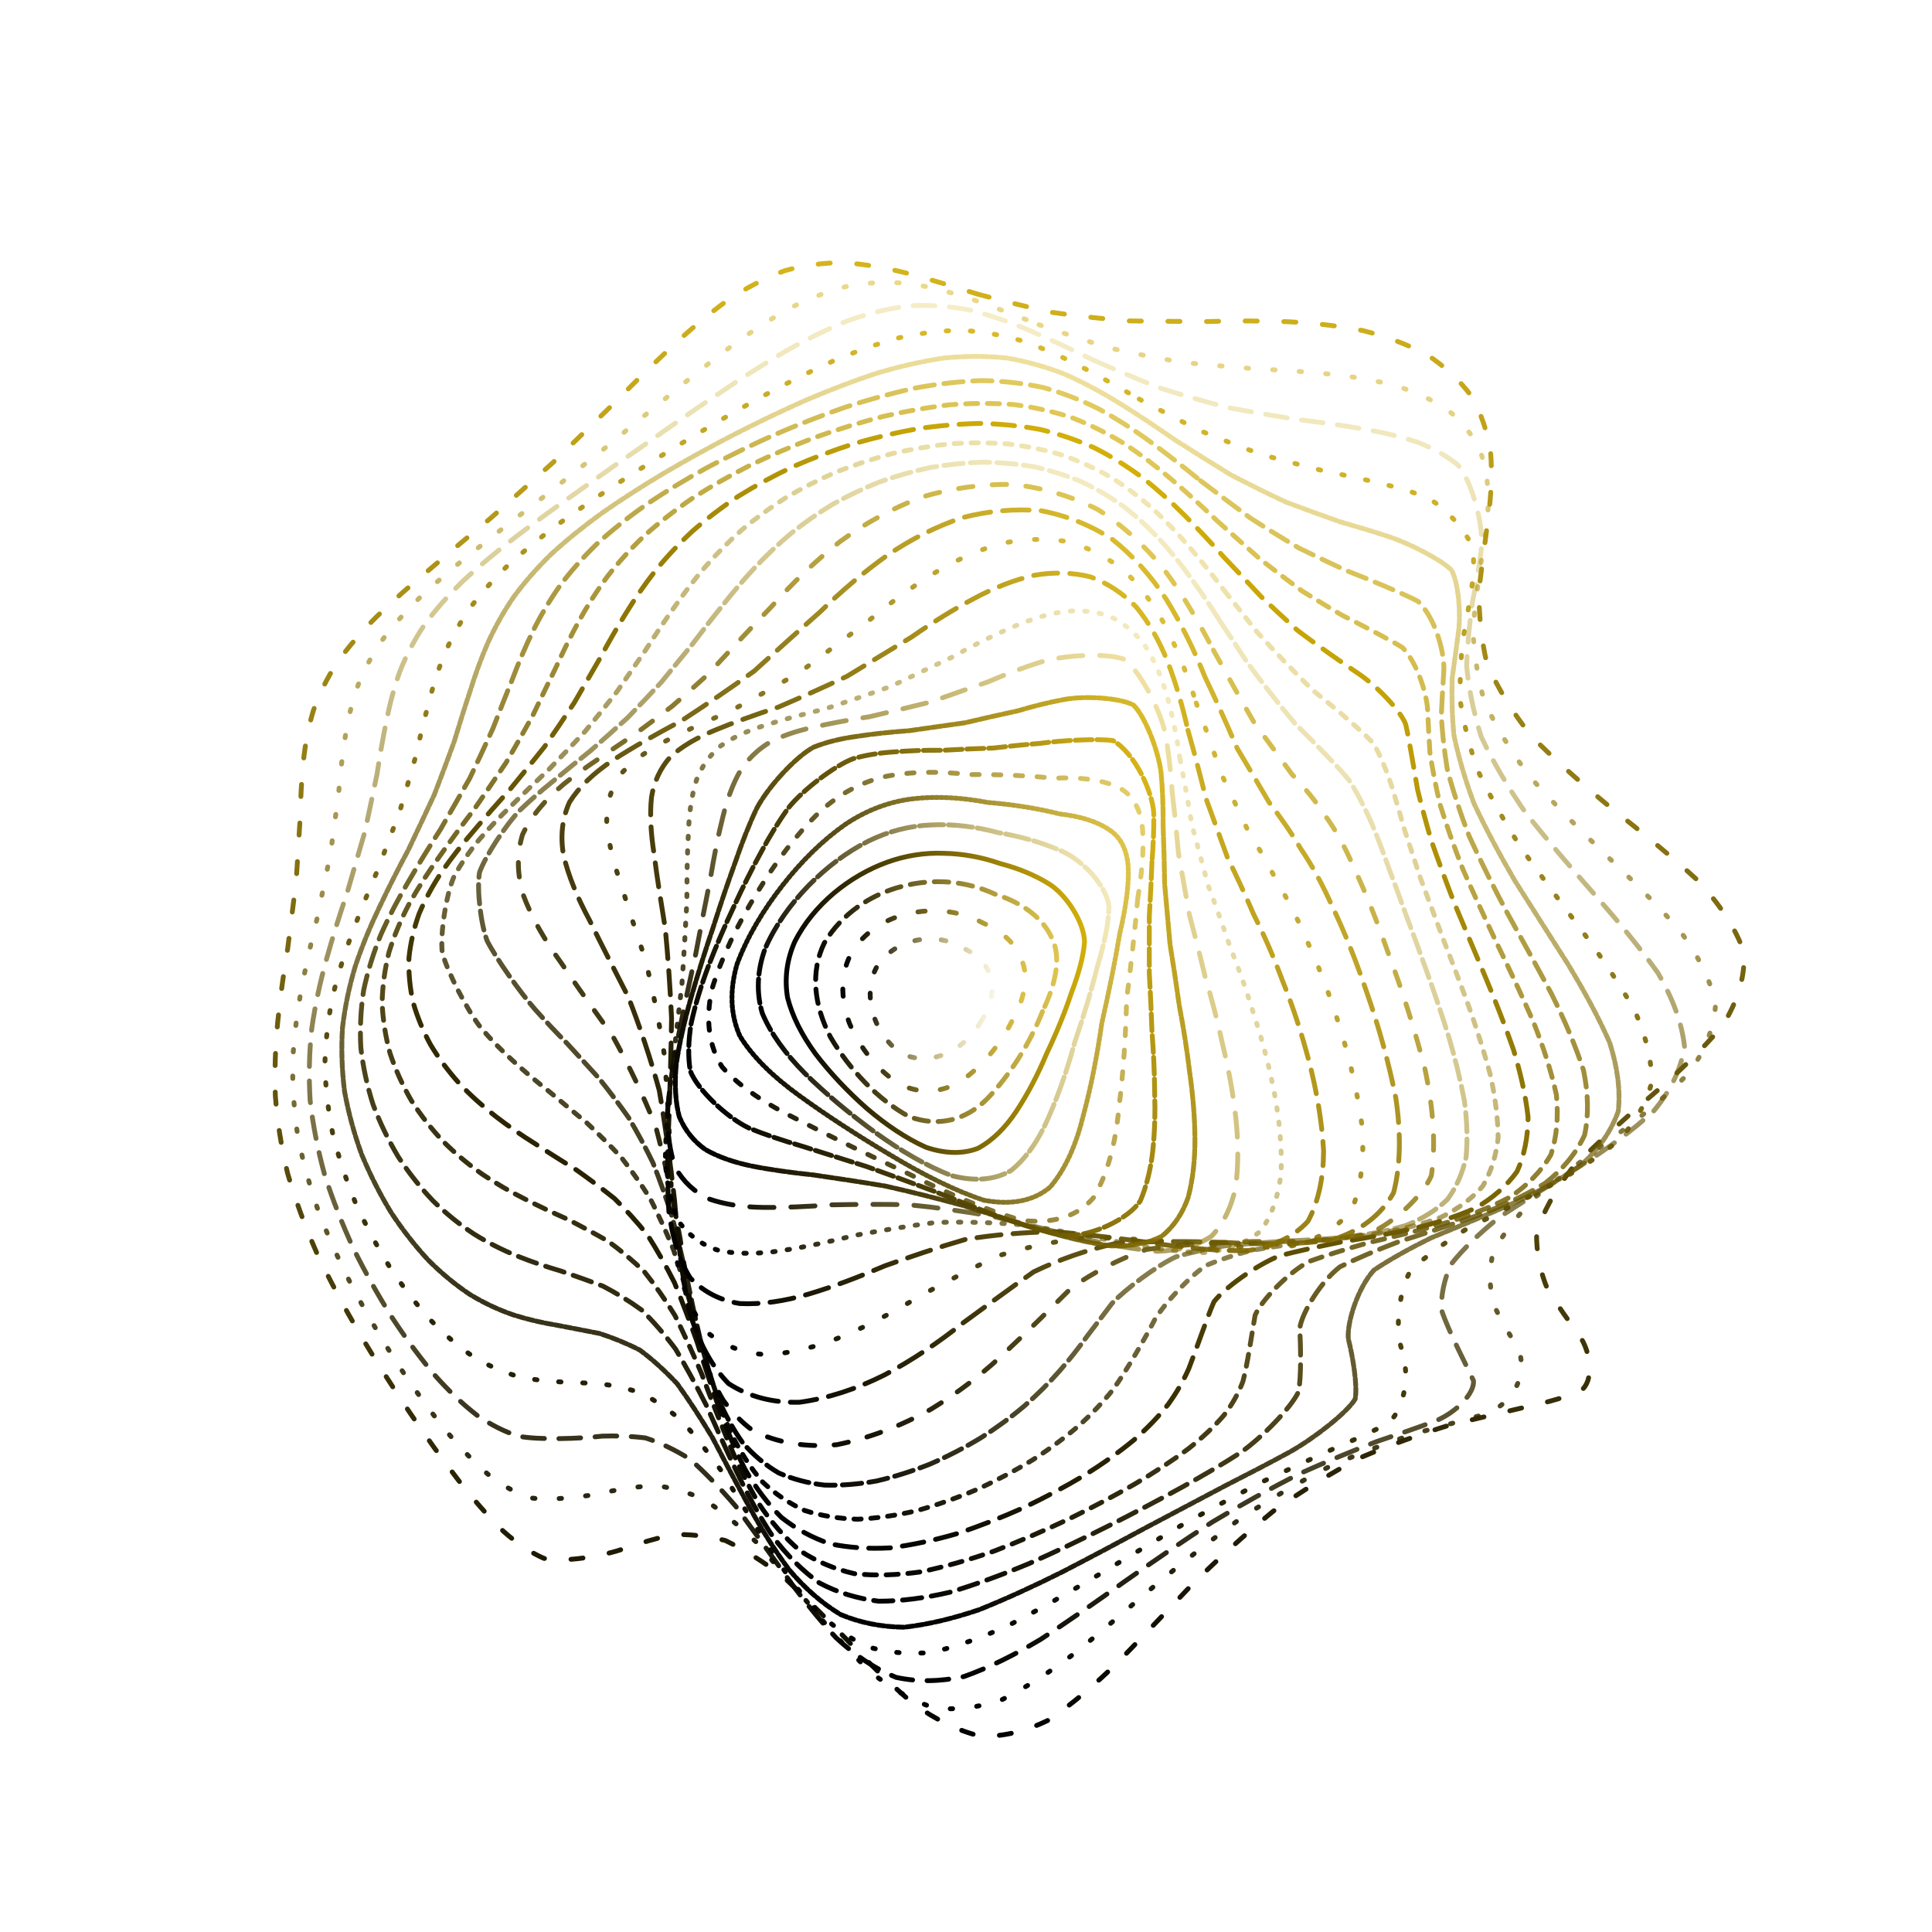 <svg xmlns="http://www.w3.org/2000/svg" version="1.1" xmlns:xlink="http://www.w3.org/1999/xlink" xmlns:svgjs="http://svgjs.dev/svgjs" viewBox="0 0 800 800"><defs><linearGradient x1="50%" y1="0%" x2="50%" y2="100%" id="ccchaos-grad"><stop stop-color="#d1ac00" stop-opacity="1" offset="0%"></stop><stop stop-color="hsl(331, 90%, 56%)" stop-opacity="1" offset="100%"></stop></linearGradient></defs><g stroke-width="2" stroke="url(#ccchaos-grad)" fill="none" stroke-linecap="round"><path d="M404.72 121.76C414.7 124.45 424.9 127 435.3 129.3 445.73 130.81 456.37 131.99 467.18 132.88 478.01 133.05 489.01 133.09 500.09 133.14 511.13 132.82 522.19 132.8 533.13 133.21 543.89 133.72 554.37 134.92 564.39 136.9 573.99 139.31 582.89 142.64 590.9 146.88 598.19 151.69 604.36 157.41 609.24 163.96 613.26 171.02 615.92 178.8 617.24 187.18 617.9 195.91 617.48 205.09 616.21 214.62 615 224.3 613.6 234.2 612.41 244.25 612.36 254.29 613.31 264.41 615.64 274.55 619.98 284.61 626.1 294.67 634.03 304.72 643.88 314.67 655.08 324.62 667.15 334.58 679.71 344.46 691.85 354.37 702.75 364.33 712.01 374.25 718.67 384.25 722.15 394.32 722.65 404.38 719.61 414.54 713.21 424.78 704.54 435.02 693.93 445.09 682.32 454.97 670.92 464.82 660.22 474.44 650.92 483.77 643.83 493.04 638.93 501.94 636.26 510.42 636.13 518.75 637.79 526.57 640.77 533.8 645.11 540.81 649.67 547.16 653.86 552.79 659.12 560.48 659.97 571.91 654.59 575.88 648.87 578.38 641.42 580.52 632.5 582.45 622.55 584.83 611.61 587.34 599.98 590.18 587.93 593.93 575.63 598.35 563.3 603.59 551.02 610.04 538.94 617.45 527.17 625.8 515.66 635.24 504.51 645.4 493.72 656.02 483.21 667.04 472.99 677.89 463.04 688.15 453.28 697.71 443.68 705.88 434.21 712.23 424.82 716.87 415.48 719.16 406.15 718.95 396.85 716.75 387.52 712.16 378.16 705.43 368.8 697.52 359.63 688.51 350.68 678.98 341.74 669.79 333.03 661.04 324.6 653.14 316.2 646.72 308.11 641.62 300.37 637.9 292.69 635.94 285.38 635.21 278.47 635.48 271.59 637 265.11 638.95 259.02 641.02 250 644.41 233.23 647.11 225.19 645.27 219.56 642.81 213.95 639.01 208.31 633.94 202.24 628.02 196.07 620.95 189.8 612.9 183.09 604.21 176.33 594.76 169.56 584.74 162.54 574.34 155.68 563.58 149.11 552.6 142.61 541.48 136.63 530.28 131.3 519.11 126.37 507.92 122.27 496.83 119.1 485.88 116.47 474.98 114.77 464.23 114.01 453.67 113.64 443.16 114.02 432.81 115.05 422.66 116.09 412.53 117.48 402.57 119.12 392.81 120.32 383.04 121.52 373.68 122.65 364.73 123.2 355.76 123.73 347.19 124.27 339.02 124.44 330.83 124.84 323.02 125.59 315.59 126.35 308.12 127.71 301 129.76 294.23 132.18 287.35 135.44 280.76 139.57 274.42 144.21 267.9 149.71 261.54 155.99 255.31 162.69 248.79 170.04 242.29 177.91 235.77 185.97 228.86 194.36 221.85 202.99 214.71 211.54 207.15 220.18 199.46 228.83 191.66 237.24 183.53 245.62 175.38 253.95 167.3 261.96 159.14 269.96 151.25 277.94 143.79 285.66 136.57 293.43 130.03 301.31 124.32 308.98 119.19 316.84 115.09 324.91 112.1 332.84 109.85 341.06 108.74 349.58 108.77 358.03 109.37 366.84 110.9 376.02 113.24 385.16 115.7 394.72 118.6 404.7 121.76" stroke-dasharray="5 11" transform="rotate(0, 400, 400)" opacity="0.89"></path><path d="M411.46 132.99C421.22 135.66 431.14 138.21 441.2 140.53 451.28 142.1 461.5 143.37 471.81 144.36 482.12 144.65 492.48 144.79 502.81 144.91 513.06 144.64 523.18 144.6 533.05 144.91 542.69 145.23 551.91 146.17 560.57 147.79 568.77 149.76 576.2 152.56 582.7 156.21 588.54 160.36 593.31 165.39 596.89 171.22 599.8 177.54 601.55 184.59 602.21 192.27 602.49 200.32 602.01 208.88 601 217.83 600.32 227 599.73 236.45 599.57 246.1 600.66 255.81 602.83 265.65 606.36 275.55 611.75 285.44 618.73 295.35 627.26 305.25 637.37 315.11 648.52 324.97 660.24 334.8 672.17 344.6 683.5 354.39 693.5 364.18 701.89 373.95 707.79 383.74 710.72 393.54 710.92 403.34 707.9 413.16 701.79 422.97 693.61 432.79 683.62 442.37 672.64 451.68 661.77 460.97 651.39 469.96 642.16 478.58 634.85 487.15 629.44 495.31 626.03 503 624.96 510.56 625.6 517.6 627.59 524.05 631.02 530.32 634.89 535.98 638.68 540.97 645.56 553.19 636.83 566.53 626.71 570.26 618.42 573.26 609.01 576.5 598.75 580.15 587.93 584.7 576.63 589.92 565.1 595.91 553.43 602.99 541.78 610.89 530.27 619.58 518.88 629.16 507.73 639.25 496.88 649.61 486.21 660.18 475.83 670.45 465.71 680.01 455.76 688.81 446.01 696.22 436.46 701.88 426.99 705.93 417.65 707.79 408.42 707.33 399.22 705.08 390.08 700.63 381.02 694.21 371.96 686.7 363.17 678.16 354.66 669.08 346.16 660.27 337.94 651.77 330.05 643.97 322.16 637.47 314.61 632.1 307.41 627.96 300.22 625.43 293.39 624.04 286.93 623.62 280.45 624.42 274.31 625.74 268.49 627.3 259.75 630.22 243.08 633.29 234.85 632.31 229.05 630.67 223.22 627.84 217.34 623.85 211.03 619.12 204.63 613.28 198.14 606.47 191.28 599.04 184.4 590.81 177.56 581.92 170.57 572.63 163.79 562.88 157.35 552.81 151.06 542.53 145.32 532.07 140.27 521.54 135.64 510.95 131.86 500.37 128.98 489.86 126.64 479.36 125.21 468.97 124.67 458.74 124.51 448.53 125.06 438.47 126.22 428.6 127.37 418.75 128.85 409.07 130.54 399.58 131.81 390.09 133.04 381.01 134.2 372.33 134.77 363.63 135.3 355.32 135.81 347.38 135.92 339.42 136.22 331.8 136.81 324.54 137.36 317.21 138.46 310.18 140.18 303.44 142.21 296.58 145.05 289.95 148.69 283.5 152.83 276.85 157.81 270.32 163.57 263.85 169.78 257.09 176.67 250.32 184.12 243.51 191.84 236.33 199.96 229.05 208.37 221.66 216.81 213.92 225.41 206.08 234.08 198.19 242.6 190.06 251.13 181.98 259.63 174.05 267.89 166.11 276.12 158.52 284.33 151.4 292.31 144.6 300.31 138.5 308.37 133.24 316.23 128.56 324.22 124.88 332.38 122.29 340.39 120.38 348.64 119.55 357.13 119.79 365.55 120.54 374.27 122.16 383.31 124.53 392.33 126.99 401.7 129.86 411.45 132.98" stroke-dasharray="1 10" transform="rotate(4.04, 400, 400)" opacity="0.46"></path><path d="M417.02 144.21C426.51 146.86 436.08 149.4 445.73 151.73 455.37 153.37 465.06 154.72 474.76 155.81 484.42 156.22 494.02 156.48 503.47 156.69 512.81 156.48 521.9 156.45 530.63 156.69 539.1 156.9 547.05 157.61 554.36 158.93 561.24 160.51 567.32 162.84 572.48 165.94 578.91 171.65 586.03 187.68 586.97 197.78 587.2 205.1 586.94 212.96 586.45 221.27 586.49 229.82 586.83 238.71 587.77 247.85 589.99 257.11 593.31 266.54 597.92 276.08 604.19 285.66 611.86 295.29 620.8 304.94 631.02 314.58 641.98 324.23 653.23 333.85 664.48 343.45 674.98 353.04 684.1 362.59 691.63 372.14 696.81 381.66 699.24 391.14 699.18 400.62 696.18 410.07 690.36 419.44 682.67 428.82 673.28 437.9 662.93 446.66 652.58 455.39 642.57 463.77 633.48 471.75 626.02 479.67 620.2 487.16 616.15 494.16 614.22 501.07 613.9 507.45 614.92 513.27 618.95 521.54 628.76 535.09 632.19 540.48 633.44 545.5 626.96 554.46 619.19 559.05 612.54 562.72 604.71 566.7 595.92 571.13 586.49 576.42 576.42 582.34 565.93 588.96 555.16 596.53 544.23 604.79 533.28 613.67 522.31 623.24 511.46 633.15 500.8 643.16 490.25 653.22 479.91 662.84 469.82 671.69 459.85 679.73 450.09 686.41 440.55 691.41 431.09 694.91 421.8 696.38 412.69 695.7 403.6 693.4 394.65 689.1 385.85 682.98 377.04 675.88 368.57 667.79 360.43 659.17 352.29 650.73 344.47 642.51 336.99 634.85 329.5 628.31 322.35 622.74 315.55 618.25 308.72 615.21 302.22 613.21 296.05 612.13 289.81 612.25 283.85 612.92 278.16 613.92 269.49 616.23 252.55 619.22 244.03 618.82 238 617.82 231.93 615.78 225.78 612.7 219.25 609.01 212.64 604.29 205.97 598.63 199.01 592.4 192.07 585.35 185.24 577.61 178.33 569.46 171.69 560.78 165.45 551.68 159.42 542.35 153.98 532.75 149.24 522.99 144.95 513.11 141.49 503.17 138.93 493.23 136.89 483.26 135.73 473.34 135.42 463.52 135.45 453.72 136.15 444.02 137.42 434.49 138.67 424.96 140.22 415.58 141.97 406.38 143.28 397.18 144.56 388.36 145.74 379.92 146.35 371.45 146.88 363.35 147.37 355.59 147.45 347.78 147.67 340.29 148.14 333.11 148.52 325.84 149.37 318.83 150.79 312.06 152.46 305.14 154.88 298.4 158.05 291.79 161.68 284.98 166.12 278.23 171.32 271.52 176.99 264.52 183.35 257.5 190.31 250.41 197.59 243.01 205.33 235.53 213.42 227.96 221.63 220.11 230.06 212.21 238.64 204.32 247.14 196.27 255.71 188.34 264.29 180.64 272.7 173 281.1 165.77 289.49 159.05 297.68 152.7 305.88 147.06 314.11 142.26 322.17 138.05 330.32 134.8 338.57 132.58 346.7 131 354.99 130.44 363.48 130.87 371.89 131.76 380.55 133.46 389.46 135.85 398.35 138.3 407.53 141.13 417.01 144.21" stroke-dasharray="9 6" transform="rotate(8.08, 400, 400)" opacity="0.22"></path><path d="M420.82 155.43C429.98 158.05 439.15 160.58 448.3 162.92 457.44 164.61 466.53 166.05 475.51 167.23 484.45 167.77 493.21 168.15 501.73 168.46 510.11 168.34 518.15 168.34 525.73 168.57 533.06 168.69 539.82 169.24 545.89 170.3 554.06 172.51 565.63 180.9 568.95 187.2 570.6 192.06 571.54 197.62 571.89 203.82 572.35 210.39 572.57 217.51 572.78 225.1 573.67 232.96 575.01 241.2 577.06 249.73 580.36 258.43 584.71 267.35 590.25 276.41 597.25 285.55 605.41 294.78 614.6 304.06 624.77 313.37 635.41 322.69 646.11 332 656.63 341.31 666.28 350.6 674.53 359.83 681.25 369.07 685.76 378.26 687.72 387.38 687.43 396.49 684.46 405.53 678.94 414.45 671.71 423.37 662.91 431.96 653.17 440.18 643.36 448.38 633.74 456.2 624.84 463.6 617.32 470.96 611.18 477.87 606.59 484.31 603.3 493.61 605.44 509.59 609.15 516.28 616.33 527.84 615.66 543.41 609.99 548.95 604.86 553.28 598.57 557.96 591.27 563.11 583.3 569.04 574.58 575.55 565.3 582.67 555.65 590.59 545.68 599.07 535.53 608 525.27 617.45 514.98 627.07 504.77 636.63 494.57 646.11 484.52 655.07 474.65 663.18 464.85 670.49 455.24 676.45 445.84 680.82 436.5 683.81 427.35 684.91 418.39 684.05 409.47 681.73 400.72 677.58 392.15 671.76 383.58 665.04 375.37 657.4 367.53 649.23 359.67 641.18 352.15 633.26 344.98 625.77 337.78 619.24 330.91 613.53 324.36 608.75 317.75 605.26 311.44 602.72 305.41 601.04 299.27 600.49 293.37 600.52 287.66 600.93 281.77 601.99 276.01 603.04 270.34 603.89 264.41 604.84 258.49 605.24 252.55 604.97 246.29 604.4 239.96 602.97 233.57 600.63 226.85 597.81 220.08 594.06 213.3 589.42 206.29 584.29 199.37 578.36 192.62 571.72 185.87 564.69 179.44 557.08 173.46 549.01 167.74 540.68 162.63 532 158.24 523.08 154.32 514.02 151.21 504.81 148.98 495.53 147.24 486.19 146.33 476.84 146.24 467.52 146.45 458.2 147.29 448.94 148.67 439.79 150 430.64 151.61 421.61 153.39 412.71 154.75 403.81 156.06 395.24 157.27 387.01 157.92 378.77 158.47 370.83 158.97 363.2 159.03 355.51 159.21 348.1 159.57 340.94 159.81 333.69 160.46 326.65 161.61 319.79 162.95 312.78 164.96 305.9 167.67 299.11 170.79 292.12 174.69 285.17 179.32 278.22 184.41 271.02 190.19 263.77 196.59 256.48 203.35 248.92 210.61 241.3 218.28 233.64 226.14 225.77 234.28 217.9 242.62 210.1 250.99 202.23 259.46 194.54 268 187.13 276.45 179.86 284.91 173.04 293.38 166.78 301.71 160.9 310.04 155.75 318.39 151.42 326.6 147.67 334.86 144.84 343.18 142.99 351.41 141.73 359.74 141.41 368.2 142.02 376.61 143.04 385.18 144.79 393.94 147.19 402.68 149.62 411.64 152.41 420.8 155.43" stroke-dasharray="1 9" transform="rotate(12.12, 400, 400)" opacity="0.84"></path><path d="M422.45 166.66C431.25 169.24 439.96 171.75 448.56 174.09 457.14 175.83 465.57 177.34 473.81 178.62 481.98 179.28 489.9 179.79 497.48 180.21 504.92 180.2 511.94 180.26 518.46 180.5 527.6 180.8 542.2 183.64 547.46 186.59 551.56 190.62 556.24 202.6 557.37 210.47 558.28 216.27 559.15 222.63 560.2 229.48 562 236.6 564.36 244.13 567.46 251.98 571.74 260.03 576.99 268.33 583.3 276.81 590.84 285.41 599.32 294.13 608.57 302.93 618.55 311.79 628.77 320.69 638.84 329.58 648.59 338.5 657.4 347.41 664.8 356.25 670.75 365.11 674.62 373.91 676.16 382.6 675.67 391.31 672.75 399.91 667.51 408.37 660.74 416.83 652.51 424.93 643.37 432.66 634.1 440.37 624.9 447.69 616.24 454.59 608.73 461.46 602.37 467.9 597.33 473.89 592.98 482.59 592.49 497.73 595.03 504.24 598.71 510.48 604.2 521.85 604.68 527.4 603.12 533.54 593.01 547.63 584.69 556.06 578.17 562.52 570.84 569.49 562.86 576.97 554.46 585.09 545.61 593.64 536.45 602.49 527.1 611.7 517.59 620.93 508.04 629.98 498.44 638.84 488.88 647.1 479.43 654.49 469.99 661.06 460.69 666.35 451.57 670.12 442.48 672.63 433.56 673.41 424.83 672.38 416.13 670.05 407.6 666.06 399.26 660.53 390.92 654.2 382.95 647 375.33 639.27 367.7 631.61 360.41 624.01 353.44 616.73 346.43 610.25 339.72 604.46 333.31 599.45 326.81 595.59 320.57 592.58 314.56 590.34 308.41 589.16 302.45 588.56 296.63 588.38 290.61 588.89 284.67 589.48 278.78 590 272.63 590.74 266.47 591.09 260.28 590.93 253.79 590.63 247.25 589.61 240.66 587.84 233.82 585.7 226.95 582.74 220.13 578.99 213.17 574.82 206.34 569.89 199.75 564.28 193.22 558.3 187.08 551.73 181.41 544.66 176.05 537.33 171.33 529.6 167.32 521.56 163.78 513.37 161.03 504.95 159.13 496.39 157.69 487.76 157.03 479.04 157.14 470.29 157.52 461.52 158.49 452.76 159.95 444.04 161.35 435.32 163 426.65 164.82 418.07 166.22 409.49 167.56 401.19 168.79 393.17 169.48 385.13 170.07 377.35 170.58 369.81 170.66 362.23 170.81 354.87 171.1 347.7 171.23 340.45 171.71 333.35 172.62 326.38 173.66 319.28 175.3 312.27 177.59 305.3 180.22 298.16 183.57 291.03 187.63 283.89 192.12 276.53 197.29 269.14 203.08 261.72 209.25 254.09 215.95 246.42 223.1 238.77 230.49 230.97 238.22 223.23 246.21 215.62 254.29 208.01 262.54 200.63 270.9 193.59 279.24 186.75 287.64 180.39 296.06 174.61 304.41 169.23 312.77 164.58 321.14 160.74 329.42 157.43 337.72 155.01 346.05 153.51 354.31 152.55 362.64 152.47 371.03 153.24 379.38 154.36 387.84 156.16 396.4 158.55 404.95 160.95 413.64 163.7 422.44 166.66" stroke-dasharray="3 1" transform="rotate(16.16, 400, 400)" opacity="0.39"></path><path d="M421.75 177.88C430.14 180.42 438.35 182.9 446.37 185.24 454.36 187.02 462.13 188.6 469.61 189.97 477.04 190.75 484.13 191.39 490.83 191.93 500.46 192.12 516.93 192.74 523.54 193.65 533.21 197.93 541.97 210.98 543.73 217.8 545.25 222.86 546.89 228.46 548.84 234.55 551.57 240.9 554.9 247.68 558.95 254.81 564.08 262.14 570.08 269.75 576.96 277.58 584.86 285.55 593.48 293.68 602.65 301.91 612.3 310.23 622 318.61 631.4 327 640.35 335.44 648.32 343.88 654.9 352.26 660.12 360.67 663.41 369.02 664.56 377.27 663.9 385.52 661.04 393.67 656.09 401.66 649.76 409.65 642.09 417.29 633.53 424.57 624.81 431.83 616.05 438.71 607.67 445.2 600.24 451.66 593.74 457.73 588.36 463.4 583.1 471.69 580.14 486.39 581.46 492.94 584.2 499.37 589.13 511.69 590.09 517.96 589.56 524.9 582.61 540.7 576.21 549.91 571.05 556.77 565.06 564.06 558.38 571.75 551.27 579.94 543.62 588.42 535.56 597.07 527.26 605.93 518.7 614.7 509.98 623.17 501.15 631.37 492.26 638.92 483.39 645.59 474.5 651.46 465.66 656.09 456.94 659.32 448.23 661.38 439.65 661.86 431.22 660.7 422.81 658.38 414.54 654.54 406.44 649.31 398.35 643.35 390.59 636.58 383.17 629.29 375.73 622.03 368.59 614.76 361.75 607.71 354.86 601.33 348.24 595.51 341.86 590.35 335.4 586.18 329.13 582.75 323.05 580.03 316.83 578.28 310.74 577.08 304.74 576.32 298.55 576.24 292.41 576.34 286.29 576.45 279.92 576.88 273.54 577.06 267.12 576.87 260.46 576.66 253.77 575.89 247.06 574.49 240.16 572.87 233.29 570.53 226.52 567.49 219.68 564.13 213.04 560.07 206.69 555.35 200.46 550.33 194.66 544.72 189.37 538.59 184.41 532.23 180.1 525.42 176.5 518.26 173.35 510.95 170.97 503.36 169.39 495.55 168.24 487.66 167.84 479.62 168.13 471.48 168.67 463.31 169.74 455.08 171.27 446.83 172.73 438.58 174.41 430.32 176.24 422.08 177.67 413.85 179.04 405.82 180.31 398.01 181.04 390.19 181.67 382.56 182.21 375.12 182.32 367.64 182.47 360.32 182.72 353.15 182.77 345.9 183.12 338.75 183.83 331.69 184.61 324.52 185.92 317.39 187.81 310.3 189.98 303.05 192.82 295.8 196.31 288.54 200.19 281.11 204.74 273.66 209.9 266.19 215.42 258.58 221.5 250.98 228.05 243.42 234.87 235.8 242.08 228.29 249.6 220.95 257.26 213.68 265.15 206.7 273.19 200.1 281.28 193.73 289.47 187.86 297.72 182.6 305.95 177.74 314.21 173.58 322.48 170.22 330.71 167.36 338.95 165.33 347.19 164.17 355.4 163.48 363.63 163.61 371.88 164.52 380.11 165.73 388.38 167.56 396.69 169.93 405 172.31 413.35 174.99 421.74 177.88" stroke-dasharray="8 4" transform="rotate(20.2, 400, 400)" opacity="0.63"></path><path d="M418.79 189.11C426.73 191.6 434.42 194.04 441.85 196.37 449.26 198.18 456.37 199.82 463.15 201.27 469.87 202.18 476.22 202.95 482.14 203.61 490.64 203.99 504.96 204.75 510.68 205.56 519.39 209.08 528.63 220 531.27 225.84 533.5 230.2 535.96 235.07 538.8 240.41 542.41 246 546.61 252.02 551.49 258.4 557.31 264.98 563.87 271.86 571.15 278.99 579.22 286.27 587.82 293.73 596.76 301.34 605.98 309.03 615.08 316.82 623.74 324.65 631.9 332.54 639.04 340.44 644.84 348.31 649.37 356.22 652.12 364.07 652.93 371.84 652.12 379.61 649.34 387.29 644.67 394.82 638.77 402.36 631.63 409.56 623.65 416.43 615.47 423.28 607.17 429.79 599.12 435.95 591.82 442.09 585.28 447.89 579.65 453.34 573.64 461.37 568.42 475.98 568.53 482.71 570.22 489.46 574.1 502.87 575.19 509.86 575.51 514.91 575.07 520.17 573.79 525.67 572.06 531.64 569.45 537.94 565.97 544.57 562.01 551.7 557.25 559.16 551.79 566.91 545.93 575.03 539.48 583.32 532.56 591.66 525.38 600.08 517.84 608.31 510.06 616.16 502.13 623.69 494.04 630.52 485.88 636.48 477.66 641.67 469.42 645.69 461.22 648.4 453 650.06 444.85 650.27 436.79 649 428.74 646.7 420.79 643.02 412.96 638.08 405.13 632.49 397.6 626.14 390.35 619.29 383.07 612.43 376.06 605.5 369.3 598.71 362.49 592.47 355.9 586.67 349.5 581.42 343.02 577.02 336.69 573.25 330.49 570.1 324.16 567.84 317.91 566.09 311.73 564.77 305.37 564.12 299.03 563.7 292.7 563.36 286.17 563.4 279.61 563.31 273.04 562.97 266.28 562.71 259.52 562.02 252.78 560.85 245.93 559.54 239.16 557.65 232.53 555.16 225.91 552.43 219.55 549.08 213.51 545.13 207.65 540.93 202.25 536.17 197.38 530.89 192.87 525.41 188.98 519.48 185.8 513.16 183.06 506.7 181.05 499.91 179.79 492.85 178.92 485.72 178.74 478.37 179.21 470.86 179.88 463.32 181.05 455.65 182.63 447.9 184.12 440.14 185.83 432.31 187.67 424.43 189.12 416.56 190.51 408.83 191.8 401.25 192.59 393.66 193.27 386.2 193.85 378.87 194 371.52 194.17 364.26 194.41 357.1 194.42 349.88 194.66 342.73 195.21 335.62 195.79 328.42 196.81 321.25 198.34 314.09 200.1 306.8 202.45 299.52 205.41 292.22 208.7 284.81 212.62 277.39 217.13 269.99 221.99 262.51 227.4 255.07 233.3 247.72 239.48 240.36 246.08 233.17 253.02 226.2 260.15 219.35 267.55 212.82 275.14 206.7 282.84 200.85 290.68 195.51 298.61 190.77 306.57 186.44 314.58 182.79 322.63 179.88 330.66 177.45 338.72 175.8 346.77 174.95 354.8 174.52 362.84 174.83 370.86 175.86 378.88 177.15 386.89 179 394.88 181.34 402.87 183.67 410.85 186.29 418.78 189.1" stroke-dasharray="5 4" transform="rotate(24.24, 400, 400)" opacity="0.66"></path><path d="M413.89 200.33C421.34 202.76 428.51 205.17 435.37 207.48 442.21 209.32 448.72 211.01 454.86 212.53 463.81 214 479.54 215.82 486.22 216.44 497.24 217.68 509.74 222.51 512.99 225.7 516.54 229.66 524.79 240.41 530.1 247.14 534.49 252 539.44 257.27 544.99 262.91 551.32 268.73 558.26 274.88 565.75 281.29 573.83 287.83 582.25 294.6 590.83 301.53 599.52 308.55 607.96 315.7 615.87 322.93 623.22 330.21 629.56 337.53 634.62 344.85 638.51 352.21 640.77 359.54 641.26 366.81 640.33 374.09 637.64 381.29 633.24 388.38 627.76 395.46 621.14 402.26 613.73 408.76 606.09 415.25 598.26 421.45 590.57 427.34 583.47 433.23 576.95 438.84 571.18 444.16 564.57 452.06 557.35 466.81 556.29 473.83 556.88 480.96 559.33 495.47 560.23 503.11 560.67 508.59 560.52 514.27 559.72 520.18 558.63 526.49 556.79 533.08 554.2 539.94 551.23 547.19 547.53 554.68 543.16 562.35 538.44 570.28 533.13 578.26 527.3 586.19 521.22 594.1 514.73 601.73 507.92 608.93 500.94 615.76 493.73 621.89 486.36 627.15 478.91 631.69 471.35 635.14 463.75 637.37 456.12 638.66 448.48 638.64 440.86 637.28 433.25 635.02 425.66 631.51 418.14 626.86 410.61 621.63 403.31 615.68 396.23 609.26 389.14 602.8 382.25 596.23 375.55 589.72 368.81 583.67 362.23 577.94 355.8 572.65 349.28 568.09 342.88 564.05 336.57 560.55 330.14 557.83 323.76 555.59 317.42 553.75 310.93 552.56 304.45 551.61 297.97 550.8 291.34 550.4 284.7 549.96 278.07 549.37 271.31 548.94 264.58 548.21 257.92 547.1 251.22 545.96 244.64 544.35 238.26 542.23 231.96 539.96 225.94 537.16 220.29 533.82 214.87 530.3 209.92 526.25 205.51 521.72 201.46 517.02 198.03 511.87 195.27 506.31 192.93 500.64 191.27 494.61 190.32 488.27 189.72 481.86 189.75 475.2 190.38 468.32 191.17 461.4 192.41 454.3 194.03 447.06 195.54 439.81 197.26 432.43 199.09 424.95 200.56 417.46 201.97 410.05 203.29 402.73 204.13 395.4 204.86 388.14 205.49 380.96 205.7 373.76 205.91 366.61 206.16 359.52 206.16 352.38 206.34 345.26 206.78 338.18 207.18 331.02 207.97 323.87 209.2 316.73 210.58 309.5 212.5 302.27 214.96 295.05 217.7 287.76 221.01 280.48 224.89 273.25 229.08 265.99 233.8 258.82 239.01 251.78 244.51 244.78 250.43 237.99 256.72 231.46 263.22 225.09 270.02 219.07 277.06 213.48 284.23 208.17 291.58 203.38 299.06 199.18 306.61 195.36 314.25 192.2 321.93 189.75 329.64 187.73 337.38 186.43 345.11 185.86 352.85 185.66 360.59 186.15 368.28 187.27 375.99 188.61 383.66 190.47 391.26 192.78 398.88 195.05 406.42 197.59 413.88 200.33" stroke-dasharray="9 5" transform="rotate(28.28, 400, 400)" opacity="0.97"></path><path d="M407.54 211.56C414.5 213.92 421.15 216.28 427.48 218.56 436.78 221.28 453.54 225.38 460.93 226.81 473.78 228.23 489.31 230.56 493.43 232.04 497.57 233.92 505.93 239.91 510.62 244.1 514.3 247.22 518.31 250.79 522.72 254.78 527.76 258.95 533.29 263.52 539.33 268.45 545.99 273.54 553.12 278.95 560.64 284.64 568.57 290.46 576.68 296.52 584.79 302.76 592.87 309.1 600.61 315.58 607.75 322.17 614.3 328.82 619.87 335.54 624.24 342.29 627.53 349.08 629.34 355.87 629.56 362.63 628.54 369.41 625.94 376.14 621.82 382.8 616.73 389.46 610.62 395.88 603.76 402.05 596.65 408.22 589.31 414.15 582.01 419.84 575.16 425.53 568.75 431.01 562.91 436.26 557.97 441.56 553.76 446.68 550.31 451.64 546.93 459.15 544.28 474.01 544.3 481.56 545.04 489.51 545.81 506.5 545.22 515.68 544.5 522.2 543.19 528.94 541.25 535.88 539.04 543.1 536.19 550.48 532.73 557.95 528.98 565.56 524.67 573.14 519.84 580.57 514.78 587.91 509.29 594.92 503.42 601.44 497.39 607.57 491.07 613.01 484.51 617.61 477.87 621.54 471.04 624.45 464.09 626.25 457.11 627.21 450.04 626.98 442.91 625.56 435.78 623.34 428.61 620 421.43 615.63 414.24 610.75 407.21 605.21 400.33 599.21 393.44 593.15 386.69 586.94 380.07 580.74 373.42 574.9 366.87 569.29 360.43 564.02 353.91 559.36 347.47 555.13 341.08 551.36 334.6 548.26 328.14 545.59 321.71 543.28 315.17 541.58 308.63 540.13 302.1 538.85 295.47 537.99 288.86 537.15 282.27 536.25 275.63 535.56 269.05 534.67 262.59 533.5 256.14 532.38 249.86 530.89 243.82 528.99 235.12 525.82 219.96 516.98 213.8 511.32 208.75 505.03 202.32 490.26 201.01 481.92 200.65 476.19 200.87 470.17 201.63 463.89 202.52 457.58 203.82 451.05 205.46 444.32 206.99 437.58 208.7 430.66 210.51 423.58 211.99 416.51 213.42 409.44 214.75 402.41 215.64 395.37 216.43 388.36 217.12 381.37 217.4 374.37 217.66 367.39 217.94 360.42 217.96 353.43 218.12 346.43 218.48 339.45 218.76 332.42 219.37 325.38 220.34 318.36 221.41 311.28 222.95 304.21 224.96 297.17 227.2 290.1 229.95 283.08 233.22 276.13 236.76 269.2 240.81 262.38 245.33 255.74 250.11 249.19 255.33 242.87 260.91 236.84 266.72 231 272.85 225.53 279.24 220.49 285.78 215.74 292.54 211.51 299.46 207.84 306.47 204.54 313.6 201.85 320.8 199.83 328.06 198.19 335.35 197.21 342.66 196.9 349.99 196.91 357.32 197.54 364.6 198.75 371.9 200.13 379.15 201.98 386.31 204.23 393.49 206.44 400.57 208.91 407.53 211.55" stroke-dasharray="3 4" transform="rotate(32.32, 400, 400)" opacity="0.30"></path><path d="M400.41 222.78C406.87 225.08 413.03 227.38 418.88 229.62 427.47 232.37 442.95 236.69 449.82 238.29 462.02 240.11 477.61 242.67 482.16 244.02 486.91 245.64 496.95 250.71 502.62 254.26 506.93 256.88 511.57 259.91 516.57 263.32 522.1 266.87 528.04 270.8 534.37 275.07 541.19 279.47 548.33 284.2 555.71 289.2 563.34 294.32 571.02 299.68 578.57 305.25 586 310.9 593 316.73 599.37 322.68 605.15 328.69 609.99 334.81 613.7 340.99 616.44 347.2 617.85 353.45 617.84 359.72 616.74 365.99 614.24 372.27 610.39 378.51 605.7 384.76 600.07 390.83 593.74 396.71 587.17 402.59 580.32 408.29 573.44 413.81 566.89 419.35 560.63 424.72 554.82 429.95 549.74 435.23 545.25 440.39 541.39 445.45 537.16 453.16 532.48 468.65 531.52 476.6 531.44 482.12 531.39 487.76 531.27 493.52 531.34 499.53 531.15 505.7 530.61 512.04 530.05 518.62 529.02 525.37 527.5 532.24 525.82 539.31 523.59 546.45 520.82 553.6 517.86 560.8 514.36 567.88 510.38 574.76 506.22 581.48 501.61 587.83 496.61 593.67 491.47 599.11 485.99 603.88 480.22 607.85 474.38 611.2 468.29 613.62 462.01 615.02 455.7 615.69 449.22 615.29 442.62 613.82 436.01 611.66 429.29 608.5 422.49 604.41 415.69 599.87 408.97 594.72 402.33 589.13 395.68 583.48 389.11 577.64 382.62 571.76 376.1 566.16 369.64 560.72 363.23 555.52 356.78 550.83 350.36 546.48 343.97 542.5 337.52 539.1 331.08 536.07 324.65 533.36 318.16 531.2 311.67 529.28 305.21 527.55 298.7 526.23 292.22 524.98 285.82 523.72 279.4 522.71 273.09 521.57 266.93 520.25 257.9 518.29 241.36 512.82 234.12 509.15 227.72 504.98 217.98 494.5 214.81 488.23 212.74 481.47 211.91 466.18 212.97 457.75 213.95 452.01 215.28 446.02 216.92 439.79 218.45 433.55 220.15 427.1 221.94 420.45 223.41 413.8 224.84 407.11 226.19 400.4 227.13 393.69 227.97 386.96 228.73 380.23 229.09 373.49 229.42 366.73 229.76 359.97 229.82 353.19 229.99 346.4 230.31 339.61 230.52 332.8 230.99 325.98 231.77 319.17 232.59 312.35 233.8 305.55 235.43 298.79 237.22 292.05 239.47 285.37 242.19 278.8 245.12 272.29 248.53 265.92 252.37 259.76 256.46 253.71 260.95 247.92 265.82 242.44 270.9 237.17 276.31 232.27 282 227.81 287.85 223.63 293.94 219.94 300.2 216.79 306.59 213.98 313.11 211.75 319.73 210.13 326.42 208.84 333.18 208.16 339.96 208.08 346.78 208.28 353.6 209.02 360.39 210.29 367.21 211.69 373.97 213.51 380.65 215.71 387.35 217.85 393.94 220.22 400.4 222.78" stroke-dasharray="8 3" transform="rotate(36.36, 400, 400)" opacity="0.24"></path><path d="M393.24 234C402.07 237.34 418.33 243.41 425.73 245.99 435.39 248.24 443.92 250.22 451.4 252.08 459.06 252.9 466.03 254.16 472.61 256.12 480.01 257.85 487.72 260.78 496.16 265 506.2 269.53 517.47 275.49 529.96 282.77 543.81 290.46 558.18 299.33 572.12 309.13 585.26 319.19 595.99 329.97 603 341.2 605.77 349.71 603.74 367.07 598.97 375.84 594.65 381.7 589.49 387.44 583.68 393.04 577.62 398.66 571.27 404.15 564.83 409.52 552.78 420.33 541.91 430.81 532.92 441.02 526.77 451.59 522.5 462.23 519.63 473.06 518.64 484.58 517.76 496.59 516.29 509.07 515.08 522.25 512.35 535.76 507.9 549.17 502.95 562.51 496.17 574.92 487.76 585.59 478.92 594.7 468.74 600.96 457.52 603.7 451.85 604.11 445.98 603.57 439.92 602.07 433.85 599.98 427.61 597 421.23 593.19 414.84 588.98 408.47 584.21 402.12 579.03 395.77 573.77 389.43 568.31 383.13 562.77 370.48 552.41 357.86 542.65 345.32 533.95 332.65 527.24 319.99 521.65 307.48 516.95 294.94 513.81 282.71 510.82 271.13 507.56 259.97 504.87 249.9 501.24 241.35 496.44 233.84 491.58 228.27 485.3 224.91 477.63 222.73 469.76 222.61 460.57 224.41 450.2 225.44 444.98 226.79 439.48 228.43 433.74 229.94 427.99 231.6 422 233.36 415.78 234.83 409.56 236.26 403.26 237.62 396.92 238.6 390.58 239.49 384.19 240.31 377.77 240.85 364.92 241.4 351.92 242.22 338.91 242.49 325.9 243.78 312.9 246.34 300.14 249.31 287.52 253.97 275.35 260.22 263.97 267.27 253.14 275.83 243.51 285.61 235.48 296.01 228.5 307.33 223.47 319.19 220.65 331.37 218.99 343.85 219.43 356.3 221.89 362.57 223.3 368.81 225.08 374.98 227.2 381.16 229.27 387.25 231.55 393.23 234" stroke-dasharray="6 8" transform="rotate(40.4, 400, 400)" opacity="0.67"></path><path d="M386.77 245.23C397.8 249.25 407.92 253.26 417.1 257.03 426.29 259.46 434.64 261.68 442.24 263.77 450.11 264.87 457.59 266.3 464.96 268.28 473.14 269.92 481.78 272.53 491.13 276.24 501.79 280.09 513.44 285.2 525.92 291.49 539.27 298.08 552.72 305.8 565.39 314.44 577.06 323.29 586.33 332.91 592.15 343.09 594.97 353.34 593.46 364.02 587.54 374.99 579.12 385.95 568.2 396.68 556.18 407.11 544.77 417.63 534.11 428.03 524.87 438.34 517.97 448.96 512.67 459.76 508.68 470.78 506.49 482.35 504.65 494.31 502.57 506.58 501.03 519.29 498.41 532.1 494.46 544.56 490.28 556.75 484.53 567.86 477.3 577.19 469.75 585.05 460.87 590.26 450.86 592.29 440.72 592.11 429.63 588.63 417.75 581.96 405.88 573.93 393.83 564.23 381.76 553.77 369.67 543.93 357.5 534.42 345.37 525.7 333.2 518.61 321.07 512.44 309.16 507.07 297.37 503.11 286 499.39 275.37 495.59 265.29 492.45 256.33 488.64 248.9 483.94 242.47 479.32 237.85 473.52 235.28 466.52 233.7 459.41 233.96 451.08 235.92 441.61 238.05 432.08 241.13 421.48 244.79 409.92 247.36 398.36 249.76 386.43 251.86 374.31 252.6 362.22 253.31 349.94 254.2 337.66 254.46 325.45 255.54 313.29 257.65 301.45 259.97 289.84 263.74 278.75 268.92 268.53 274.71 258.89 281.92 250.44 290.31 243.56 299.24 237.63 309.13 233.51 319.63 231.41 330.46 230.27 341.67 231.01 352.97 233.55 364.38 236.38 375.73 240.38 386.76 245.23" stroke-dasharray="11 5" transform="rotate(44.44, 400, 400)" opacity="0.82"></path><path d="M381.67 256.45C391.83 260.32 401.33 264.24 410.14 268 418.99 270.58 427.28 273.01 435.1 275.33 443.22 276.72 451.22 278.35 459.29 280.42 468.1 282.06 477.41 284.5 487.34 287.84 498.28 291.19 509.94 295.63 522.07 301.13 534.66 306.79 547 313.51 558.32 321.13 568.53 328.9 576.42 337.47 581.16 346.69 583.29 355.95 581.63 365.76 576.12 376.01 568.46 386.26 558.54 396.47 547.48 406.59 536.77 416.78 526.47 427.01 517.19 437.29 509.78 447.82 503.66 458.58 498.7 469.55 495.4 480.92 492.56 492.58 489.76 504.37 487.64 516.39 484.83 528.3 481.04 539.67 477.25 550.62 472.17 560.42 465.81 568.46 459.25 575.13 451.44 579.38 442.49 580.79 433.45 580.32 423.39 576.93 412.44 570.74 401.49 563.37 390.23 554.45 378.84 544.75 367.46 535.48 355.94 526.32 344.45 517.71 333 510.41 321.63 503.82 310.56 497.91 299.72 493.24 289.38 488.85 279.87 484.5 270.94 480.84 263.16 476.73 256.86 471.97 251.47 467.39 247.77 461.88 245.9 455.35 244.86 448.79 245.45 441.15 247.53 432.47 249.68 423.74 252.68 414 256.21 403.31 258.76 392.63 261.19 381.55 263.37 370.27 264.3 359.02 265.19 347.6 266.21 336.21 266.53 324.93 267.5 313.77 269.3 302.99 271.13 292.49 274.18 282.58 278.45 273.56 283.15 265.12 289.14 257.86 296.23 252.08 303.77 247.15 312.26 243.87 321.43 242.4 330.88 241.72 340.8 242.7 350.95 245.27 361.19 248.03 371.5 251.85 381.67 256.45" stroke-dasharray="1 10" transform="rotate(48.48, 400, 400)" opacity="0.77"></path><path d="M378.47 267.68C387.83 271.38 396.78 275.19 405.29 278.9 413.86 281.6 422.13 284.21 430.18 286.74 438.52 288.41 446.92 290.27 455.51 292.47 464.71 294.2 474.39 296.58 484.56 299.69 495.43 302.71 506.76 306.65 518.23 311.51 529.84 316.45 540.95 322.33 550.87 329.09 559.67 335.92 566.27 343.57 570.03 351.91 571.56 360.27 569.79 369.27 564.69 378.83 557.77 388.39 548.81 398.07 538.72 407.81 528.78 417.6 518.97 427.56 509.82 437.63 502.12 447.9 495.43 458.41 489.7 469.09 485.42 480.02 481.65 491.13 478.08 502.22 475.26 513.35 472.04 524.21 468.15 534.4 464.42 544.08 459.71 552.57 453.92 559.38 448.06 564.95 441.09 568.34 433.05 569.21 424.95 568.49 415.85 565.24 405.84 559.51 395.83 552.79 385.44 544.64 374.87 535.71 364.34 527.04 353.65 518.33 343.01 509.94 332.47 502.58 322.07 495.74 312.03 489.44 302.29 484.2 293.11 479.25 284.81 474.39 277.08 470.21 270.49 465.74 265.29 460.81 260.9 456.15 258.03 450.75 256.8 444.54 256.22 438.37 257.07 431.27 259.21 423.26 261.35 415.23 264.24 406.28 267.64 396.46 270.14 386.64 272.58 376.45 274.82 366.08 275.95 355.76 277.04 345.31 278.2 334.93 278.66 324.69 279.61 314.63 281.23 305.01 282.73 295.68 285.23 286.99 288.77 279.2 292.56 271.95 297.49 265.83 303.44 261.09 309.72 257.06 316.92 254.54 324.84 253.62 332.97 253.32 341.66 254.49 350.68 257.04 359.79 259.71 369.1 263.33 378.47 267.68" stroke-dasharray="10 5" transform="rotate(52.52, 400, 400)" opacity="0.86"></path><path d="M377.5 278.9C386.13 282.42 394.57 286.09 402.8 289.74 411.11 292.52 419.33 295.26 427.5 297.96 435.94 299.89 444.56 301.98 453.41 304.33 462.72 306.22 472.43 308.62 482.48 311.62 492.96 314.44 503.65 318.04 514.23 322.42 524.7 326.8 534.49 332.03 543.02 338.07 550.46 344.13 555.88 350.98 558.76 358.54 559.78 366.11 557.96 374.36 553.27 383.25 547.06 392.13 539.01 401.25 529.89 410.52 520.77 419.84 511.54 429.38 502.71 439.07 494.95 448.9 487.91 458.94 481.64 469.1 476.58 479.38 472.01 489.72 467.7 499.91 464.15 510.02 460.41 519.72 456.27 528.67 452.38 537.08 447.77 544.3 442.33 549.96 436.91 554.52 430.55 557.14 423.26 557.55 415.94 556.65 407.71 553.54 398.63 548.29 389.54 542.19 380.09 534.8 370.45 526.63 360.87 518.62 351.17 510.42 341.55 502.37 332.07 495.1 322.78 488.17 313.91 481.65 305.37 476.01 297.43 470.6 290.37 465.33 283.85 460.67 278.41 455.85 274.26 450.73 270.78 445.9 268.65 440.52 267.97 434.52 267.78 428.6 268.82 421.93 270.98 414.5 273.07 407.07 275.83 398.85 279.06 389.87 281.51 380.9 283.93 371.62 286.22 362.22 287.53 352.87 288.8 343.45 290.13 334.17 290.77 325.03 291.8 316.14 293.33 307.72 294.65 299.6 296.77 292.12 299.76 285.53 302.85 279.42 306.93 274.37 311.91 270.58 317.11 267.38 323.17 265.51 329.96 265.05 336.9 265.08 344.45 266.37 352.44 268.87 360.48 271.42 368.88 274.82 377.5 278.9" stroke-dasharray="1 5" transform="rotate(56.56, 400, 400)" opacity="0.26"></path><path d="M378.87 290.13C386.8 293.44 394.76 296.95 402.68 300.5 410.67 303.31 418.74 306.15 426.89 308.98 435.24 311.14 443.84 313.44 452.65 315.96 461.78 318.02 471.2 320.5 480.79 323.47 490.6 326.21 500.41 329.59 509.89 333.64 519.12 337.62 527.56 342.35 534.74 347.8 540.9 353.24 545.24 359.41 547.37 366.29 547.95 373.15 546.12 380.7 541.84 388.92 536.31 397.13 529.16 405.64 520.98 414.35 512.71 423.09 504.17 432.08 495.79 441.22 488.18 450.44 481.03 459.82 474.45 469.24 468.84 478.69 463.64 488.1 458.73 497.24 454.51 506.22 450.24 514.71 445.76 522.41 441.59 529.57 436.92 535.6 431.66 540.19 426.47 543.84 420.55 545.79 413.88 545.82 407.19 544.78 399.74 541.85 391.56 537.06 383.37 531.58 374.88 524.92 366.26 517.52 357.7 510.19 349.08 502.57 340.59 494.95 332.25 487.92 324.17 481.06 316.55 474.49 309.23 468.6 302.55 462.91 296.72 457.34 291.36 452.31 286.99 447.19 283.79 441.9 281.12 436.88 279.65 431.49 279.41 425.64 279.52 419.9 280.69 413.57 282.81 406.65 284.83 399.75 287.44 392.2 290.49 384.05 292.85 375.89 295.24 367.54 297.56 359.13 299.02 350.77 300.47 342.43 301.97 334.28 302.83 326.26 303.98 318.55 305.53 311.34 307.73 301.24 315.59 285.56 321.52 280.58 328.4 277.45 345.96 277.66 356.3 280.75 363.39 283.16 370.94 286.33 378.87 290.13" stroke-dasharray="10 7" transform="rotate(60.6, 400, 400)" opacity="0.36"></path><path d="M382.44 301.35C389.71 304.45 397.15 307.77 404.69 311.18 412.28 313.99 420.06 316.87 427.98 319.78 436.04 322.12 444.35 324.6 452.82 327.27 461.48 329.51 470.31 332.1 479.17 335.07 488.07 337.81 496.8 341.07 505.08 344.89 513.02 348.61 520.12 352.95 526.01 357.93 531 362.88 534.38 368.49 535.86 374.74 536.09 380.99 534.28 387.89 530.41 395.43 525.53 402.97 519.23 410.82 511.98 418.87 504.58 426.95 496.8 435.25 489 443.68 481.72 452.13 474.69 460.69 468.04 469.2 462.12 477.68 456.52 486.03 451.19 494.04 446.44 501.83 441.72 509.09 436.92 515.56 432.44 521.52 427.65 526.45 422.46 530.07 417.38 532.92 411.77 534.29 405.61 534.02 399.45 532.9 392.69 530.17 385.36 525.84 378.03 520.94 370.51 515.01 362.93 508.37 355.41 501.73 347.91 494.75 340.6 487.66 333.44 480.98 326.58 474.35 320.21 467.89 314.11 461.95 308.63 456.13 303.96 450.42 297.97 442.5 291.47 426.59 291.1 418.18 291.44 412.58 292.67 406.56 294.72 400.12 296.63 393.69 299.06 386.78 301.91 379.42 304.17 372.06 306.51 364.61 308.82 357.2 310.41 349.82 312.02 342.54 313.68 335.52 314.75 328.61 316.07 322.05 317.69 316 319.89 307.58 326.92 294.89 332.04 291.07 337.88 288.79 353 289.7 362.1 292.67 368.37 294.92 375.16 297.84 382.44 301.35" stroke-dasharray="4 1" transform="rotate(64.64, 400, 400)" opacity="0.84"></path><path d="M387.82 312.58C394.45 315.44 401.33 318.55 408.38 321.79 415.47 324.54 422.79 327.41 430.26 330.34 437.83 332.81 445.59 335.42 453.45 338.19 461.39 340.6 469.39 343.29 477.28 346.29 485.11 349.07 492.65 352.26 499.67 355.91 506.3 359.44 512.12 363.5 516.82 368.1 522.03 375.21 523.32 392.28 518.98 402.28 514.72 409.13 509.24 416.27 502.89 423.58 496.37 430.91 489.4 438.41 482.29 445.99 475.5 453.56 468.78 461.16 462.29 468.66 456.32 476.08 450.56 483.3 445.01 490.13 439.92 496.73 434.9 502.78 429.89 508.08 422.71 514.89 407.44 522.21 399.04 522.16 393.33 521 387.21 518.48 380.69 514.62 374.17 510.29 367.58 505.05 361.04 499.17 354.54 493.25 348.15 486.94 342.01 480.46 335.99 474.24 330.31 467.97 325.13 461.78 320.17 455.96 315.8 450.19 312.17 444.51 307.54 436.48 302.95 420.53 303.04 412.32 303.53 406.89 304.76 401.18 306.69 395.19 308.46 389.22 310.7 382.93 313.34 376.34 315.48 369.74 317.73 363.17 320.01 356.73 321.68 350.31 323.42 344.06 325.22 338.12 327.24 329.53 332.03 314.93 335.19 309.35 343.45 302.66 361.48 301.84 369.53 304.64 375.08 306.7 381.18 309.37 387.82 312.58" stroke-dasharray="7 2" transform="rotate(68.68, 400, 400)" opacity="0.91"></path><path d="M394.47 323.8C406.45 328.71 419.56 334.51 433.15 340.66 446.92 345.32 461.17 350.73 474.83 356.97 487.97 362.39 499.35 369.33 507.18 377.92 512.56 386.27 512.95 396.63 507.56 408.95 499.7 421.26 488.34 434.46 475.59 447.75 463.51 460.93 451.44 473.87 440.08 485.38 430.04 496.03 420.04 504.29 409.91 508.85 400.19 511.49 389.53 509.79 378.02 503.39 366.5 495.58 355.26 485.02 345.08 473.3 335.26 462.19 327.07 450.72 321.36 439.51 316.44 429.27 314.3 418.8 315.2 408.15 316.31 397.83 319.63 386.73 324.76 375.03 328.28 363.33 332.31 352.16 336.54 342.19 339.05 332.5 342.48 324.5 347.11 318.94 351.06 314.05 356.93 311.9 364.81 312.82 372.55 314.06 382.47 317.81 394.47 323.8" stroke-dasharray="3 6" transform="rotate(72.72, 400, 400)" opacity="0.58"></path><path d="M401.69 335.02C412.36 339.48 424.01 344.87 436 350.71 448.02 355.42 460.21 360.86 471.56 366.99 482.29 372.43 491.26 379.1 497.09 387.03 501.03 394.75 500.91 404.08 496.14 414.95 489.51 425.82 479.88 437.27 468.85 448.57 458.08 459.75 446.95 470.45 436.21 479.69 426.33 488.21 416.52 494.56 406.83 497.77 397.48 499.55 387.69 497.78 377.63 492.17 367.56 485.49 358.16 476.4 349.98 466.15 342.03 456.22 335.68 445.73 331.51 435.31 327.82 425.53 326.45 415.57 327.56 405.63 328.66 395.94 331.62 385.84 336.19 375.6 339.48 365.36 343.39 355.92 347.61 347.78 350.47 339.83 354.12 333.49 358.72 329.3 362.66 325.54 368.14 324.09 375.25 325.18 382.19 326.4 391.01 329.73 401.69 335.02" stroke-dasharray="1 1" transform="rotate(76.76, 400, 400)" opacity="0.71"></path><path d="M408.73 346.25C418.03 350.2 428.06 355.09 438.19 360.5 448.28 365.09 458.26 370.37 467.25 376.23 475.68 381.57 482.45 387.87 486.57 395.1 489.32 402.17 488.84 410.44 484.71 419.83 479.24 429.21 471.28 438.85 462 448.15 452.73 457.33 442.88 465.87 433.15 473.02 423.93 479.6 414.71 484.29 405.76 486.4 397.04 487.5 388.22 485.76 379.56 480.94 370.89 475.35 363.14 467.71 356.68 458.98 350.34 450.37 345.5 441.09 342.52 431.75 339.78 422.79 338.93 413.65 340.07 404.64 341.08 395.8 343.64 386.82 347.61 378.01 350.62 369.19 354.32 361.35 358.41 354.82 363.36 345.92 376.33 337.02 385.36 337.66 391.63 338.78 399.43 341.66 408.73 346.25" stroke-dasharray="10 2" transform="rotate(80.8, 400, 400)" opacity="0.27"></path><path d="M414.87 357.47C422.73 360.88 431 365.18 439.16 370.01 447.24 374.29 455 379.23 461.77 384.64 468.07 389.69 472.93 395.47 475.65 401.9 477.44 408.2 476.75 415.36 473.29 423.22 468.91 431.07 462.53 438.91 454.99 446.26 447.35 453.5 439.03 460.04 430.63 465.33 422.49 470.22 414.29 473.52 406.37 474.77 398.59 475.36 390.9 473.74 383.61 469.72 376.31 465.17 370.05 458.94 365.01 451.75 360.03 444.56 356.37 436.68 354.26 428.65 352.21 420.82 351.67 412.8 352.7 404.94 353.55 397.19 355.68 389.45 359.04 382.06 361.7 374.67 365.08 368.3 368.9 363.15 373.87 356.15 386.43 349.53 394.62 350.24 400.23 351.2 407 353.62 414.87 357.47" stroke-dasharray="3 0" transform="rotate(84.84, 400, 400)" opacity="0.96"></path><path d="M419.46 368.7C432.18 373.98 445.19 382.44 455.02 392.15 463.57 400.97 466.78 412.25 461.86 424.86 454.68 437.46 442.03 449.01 428.37 456.66 415.06 463.27 401.2 464.52 389.36 458.49 377.51 451.14 369.6 438.97 366.52 425.84 363.38 413.03 364.65 399.39 370.46 387.47 374.45 375.54 381.24 367.4 389.48 364.08 396.58 360.83 406.74 362.25 419.46 368.7" stroke-dasharray="6 4" transform="rotate(88.88, 400, 400)" opacity="0.68"></path><path d="M422.04 379.92C431.63 384.09 440.69 390.92 447 398.76 452.58 406.14 454.29 415.18 450.44 424.63 445.34 434.08 436.21 442.12 426.06 447.03 415.94 451.39 405.24 451.87 396.21 447.27 387.18 441.93 381.33 432.97 379.11 423.12 376.69 413.33 377.54 402.84 381.89 393.82 385.17 384.78 390.92 378.81 397.83 376.46 404.1 374.05 412.44 375.08 422.04 379.92" stroke-dasharray="3 10" transform="rotate(92.92, 400, 400)" opacity="0.72"></path><path d="M422.33 391.15C435.13 396.61 443.7 409.98 439.01 422.55 432.17 435.12 415.71 441.88 403.46 436.04 391.2 428.91 387.16 412.79 393.31 400.63 397.53 388.45 409.52 384.47 422.33 391.15" stroke-dasharray="2 9" transform="rotate(96.96, 400, 400)" opacity="0.07"></path></g></svg>